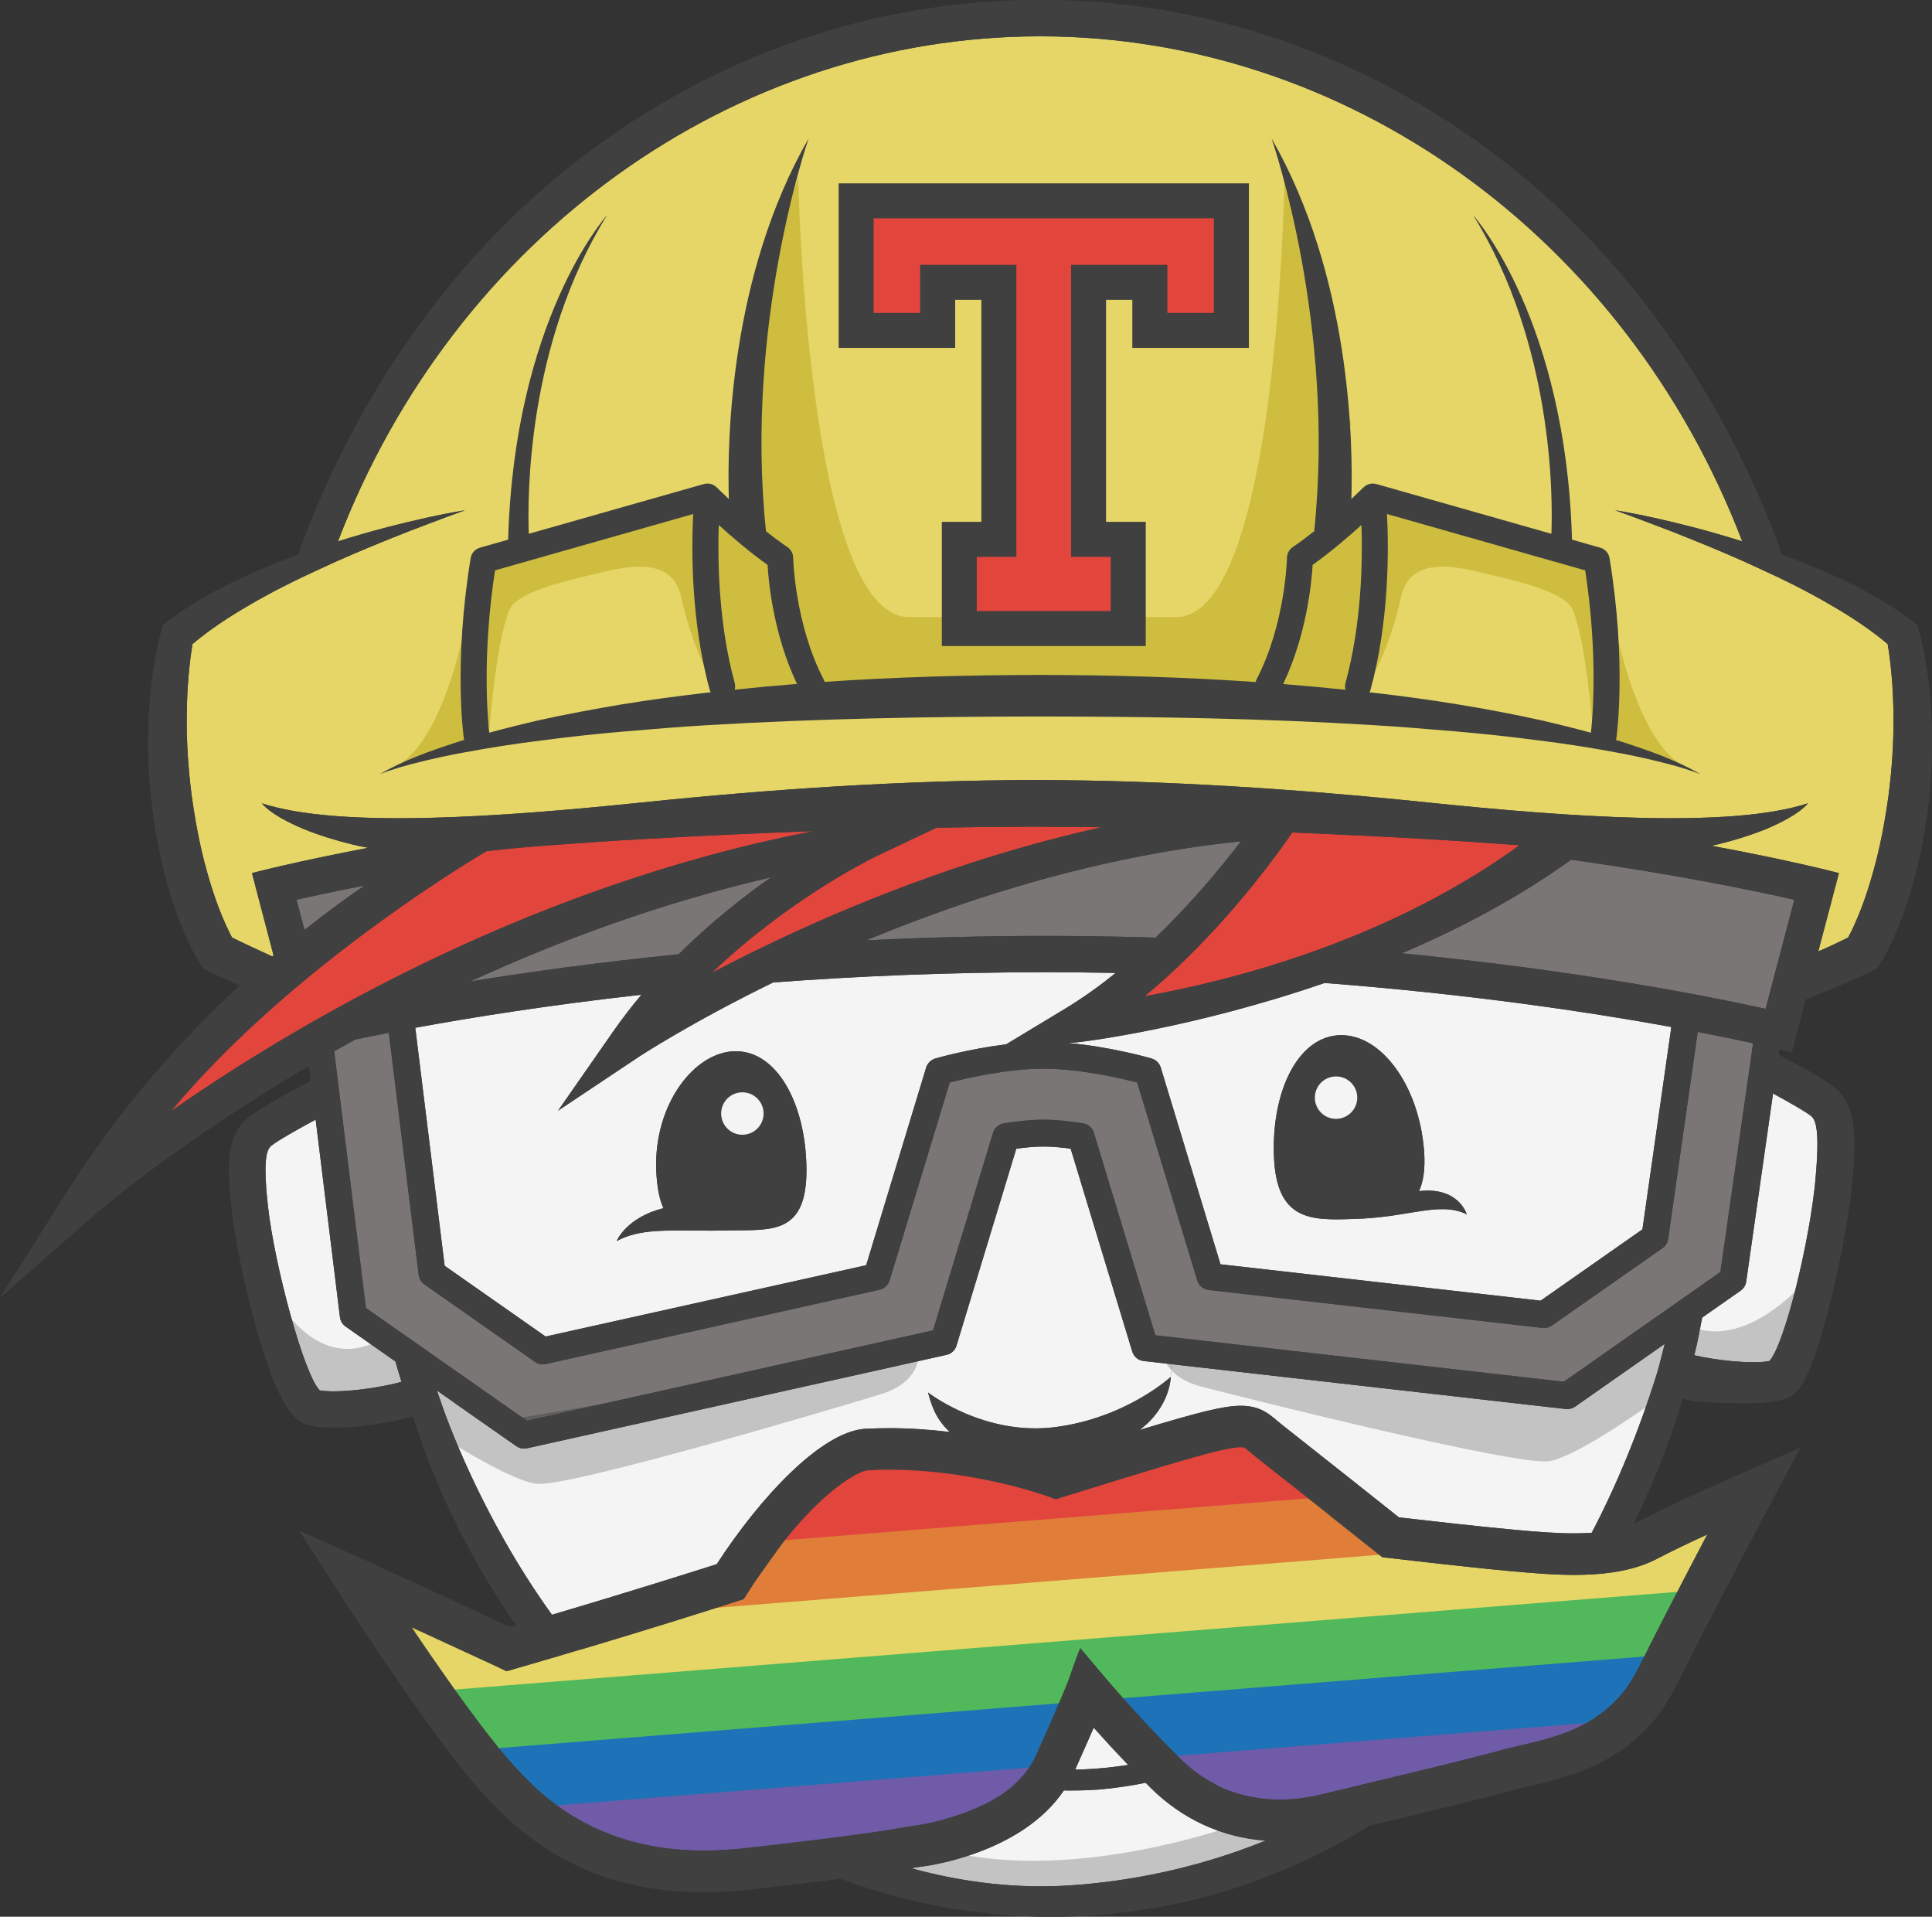 <svg xmlns="http://www.w3.org/2000/svg" xmlns:xlink="http://www.w3.org/1999/xlink" id="Layer_1" x="0" y="0" enable-background="new 0 0 229.921 228.052" version="1.1" viewBox="0 0 229.921 228.052" xml:space="preserve"><rect x="0" y="0" width="229.921" height="228.052" fill="#333333" stroke="none"/><g><g><g><path fill="#3F403F" d="M229.84,85.102c-0.082-1.674-0.248-3.344-0.482-5.006c-0.112-0.833-0.243-1.668-0.411-2.494 c-0.166-0.844-0.332-1.63-0.594-2.554l-0.179-0.647l-0.465-0.364c-2.635-2.072-5.481-3.637-8.372-5.023 c-2.387-1.125-4.809-2.107-7.261-3.012c-6.828-18.956-18.576-35.768-34.015-47.487C162.1,6.404,143.33,0,123.779,0 c-19.551,0-38.321,6.404-54.284,18.516C54.056,30.234,42.309,47.047,35.477,66.007c-2.447,0.9-4.874,1.888-7.255,3.007 c-2.893,1.386-5.737,2.951-8.374,5.023l-0.464,0.364l-0.179,0.647c-0.255,0.924-0.423,1.71-0.595,2.554 c-0.166,0.827-0.292,1.661-0.411,2.494c-0.232,1.661-0.392,3.332-0.482,5.006c-0.166,3.349-0.071,6.706,0.298,10.04 c0.351,3.327,0.976,6.623,1.863,9.891c0.459,1.625,0.988,3.232,1.614,4.826c0.309,0.797,0.648,1.589,1.023,2.382 c0.184,0.392,0.387,0.78,0.595,1.178l0.333,0.589c0.125,0.214,0.208,0.374,0.399,0.66l0.339,0.525l0.53,0.272 c0.565,0.292,1.029,0.513,1.541,0.752l1.494,0.672c0.275,0.113,0.536,0.227,0.816,0.339 c-6.773,6.267-14.135,14.403-20.509,24.468L0,154.394l11.302-9.921c0.191-0.167,9.664-8.375,25.472-17.665l0.22,1.816 c-1.03,0.535-6.005,3.148-7.48,4.379c-2.447,2.036-2.566,5.19-1.911,11.077c0.332,3.016,1.47,8.874,2.993,14.24 c2.625,9.244,4.553,10.874,6.244,11.26c0.761,0.18,1.75,0.263,2.855,0.263c3.024,0,6.91-0.589,9.434-1.35 c2.97,9.23,7.172,17.563,12.296,24.871c-0.244,0.072-0.488,0.144-0.738,0.214c-3.082-1.428-13.856-6.415-17.48-8.047l-7.57-3.404 l4.476,6.987c0.328,0.505,8.052,12.557,14.367,20.676c5.898,7.581,13.98,15.325,29.229,15.325c1.832,0,3.754-0.114,5.731-0.334 c4.551-0.517,7.969-0.927,10.568-1.261c16.005,5.881,33.656,6.237,50.404-0.106c4.577-1.738,8.76-3.851,12.594-6.22 c0.077-0.011,0.153-0.03,0.226-0.048c6.23-1.499,13.294-3.183,16.783-4.165c0.566-0.155,1.26-0.316,1.993-0.489 c4.863-1.117,12.987-3.004,17.319-11.67c4.363-8.749,11.487-22.147,11.564-22.283l3.322-6.248l-6.488,2.819 c-0.345,0.155-8.559,3.732-12.832,5.976c-0.155,0.083-0.327,0.153-0.5,0.238c3.464-7.07,5.214-12.731,5.827-14.901 c2.386,0.577,5.935,0.505,8.54,0.505c1.281,0,2.601-0.22,3.459-0.441c1.69-0.433,2.999-1.553,5.464-11.093 c1.428-5.542,2.458-11.576,2.738-14.676c0.547-6.04,0.374-9.272-2.095-11.313c-1.227-1.013-4.828-2.954-6.66-3.912l0.09-0.66 c0.934,0.225,1.434,0.352,1.475,0.363l1.66-6.308c0.588-0.25,1.208-0.5,1.911-0.775c1.007-0.392,2.011-0.797,3.012-1.225 l1.492-0.672c0.513-0.239,0.976-0.459,1.543-0.752l0.53-0.272l0.338-0.525c0.185-0.286,0.28-0.445,0.4-0.66l0.327-0.589 c0.22-0.399,0.416-0.786,0.601-1.178c0.37-0.792,0.708-1.585,1.023-2.382c0.626-1.594,1.154-3.201,1.614-4.826 c0.879-3.268,1.511-6.564,1.862-9.891C229.918,91.808,230.008,88.451,229.84,85.102z"/><g><defs><polygon id="SVGID_1_" points="187.205 185.08 166.201 183.28 148.197 169.277 127.993 176.079 102.988 171.278 90.185 185.881 76.583 191.082 60.379 194.682 55.778 192.482 41.375 187.681 53.178 204.284 65.18 218.287 82.984 222.488 110.79 218.887 124.592 212.086 129.193 200.884 137.195 210.686 151.198 217.487 174.403 212.686 194.007 204.284 207.009 178.479"/></defs><clipPath id="SVGID_2_"><use overflow="visible" xlink:href="#SVGID_1_"/></clipPath></g><path fill="#E5D667" d="M225.13,80.571c-0.062-0.772-0.148-1.542-0.241-2.31c-0.067-0.544-0.153-1.111-0.247-1.636 c-2.062-1.735-4.404-3.279-6.842-4.681c-2.642-1.544-5.408-2.926-8.23-4.21c-2.803-1.322-5.681-2.519-8.577-3.687 c-1.446-0.588-2.902-1.155-4.367-1.699c-1.459-0.569-2.932-1.099-4.409-1.636c3.1,0.513,6.168,1.217,9.214,2 c1.981,0.513,3.952,1.086,5.909,1.699c-13.924-36.39-47.214-60.09-83.561-60.09c-36.352,0-69.64,23.7-83.561,60.09 c1.958-0.613,3.928-1.186,5.905-1.699c3.05-0.783,6.119-1.488,9.218-2c-1.482,0.538-2.951,1.067-4.415,1.636 c-1.457,0.544-2.915,1.111-4.366,1.699c-2.895,1.167-5.767,2.365-8.576,3.687c-2.816,1.285-5.584,2.666-8.226,4.21 c-2.439,1.402-4.779,2.946-6.848,4.681c-0.086,0.525-0.173,1.092-0.241,1.636c-0.093,0.767-0.179,1.538-0.241,2.31 c-0.135,1.55-0.19,3.107-0.204,4.668c-0.031,3.119,0.179,6.237,0.575,9.324c0.426,3.094,0.994,6.168,1.833,9.141 c0.414,1.488,0.883,2.957,1.426,4.377c0.273,0.71,0.569,1.408,0.878,2.088c0.154,0.338,0.315,0.672,0.475,0.992l0.198,0.378 c0.229,0.116,0.469,0.234,0.697,0.345l1.384,0.661c0.771,0.35,1.839,0.856,2.723,1.253c0.05-0.044,0.099-0.088,0.142-0.131 l-2.57-9.786c0.545-0.148,5.423-1.408,13.833-3.008c-0.679-0.128-1.364-0.277-2.037-0.438c-1.914-0.475-3.804-1.056-5.632-1.797 c-0.908-0.383-1.802-0.802-2.654-1.283c-0.853-0.489-1.693-1.044-2.342-1.78c9.238,3.015,28.326,1.649,45.294-0.105 c15.519-1.599,31.073-2.636,46.708-2.666c15.636,0.03,31.197,1.067,46.708,2.666c16.975,1.753,36.063,3.119,45.3,0.105 c-0.648,0.736-1.487,1.291-2.34,1.78c-0.852,0.481-1.746,0.9-2.654,1.283c-1.83,0.741-3.718,1.322-5.632,1.797 c-0.284,0.069-0.57,0.13-0.854,0.192c9.22,1.71,14.587,3.099,15.161,3.254l-2.458,9.324c0.495-0.222,0.994-0.438,1.483-0.66 l1.382-0.661c0.23-0.111,0.463-0.23,0.698-0.345l0.191-0.378c0.168-0.32,0.329-0.655,0.482-0.992 c0.31-0.68,0.607-1.378,0.878-2.088c0.543-1.421,1.014-2.89,1.427-4.377c0.84-2.973,1.408-6.047,1.834-9.141 c0.396-3.087,0.605-6.204,0.576-9.324C225.323,83.678,225.267,82.121,225.13,80.571z"/><path fill="#F4F4F4" d="M134.26,209.988c-1.223,0.184-2.447,0.339-3.662,0.431c-0.784,0.037-1.614,0.117-2.366,0.117 l-0.278,0.006c0.945-2.111,1.662-3.748,2.206-4.989C131.264,206.795,132.672,208.333,134.26,209.988z"/><path fill="#F4F4F4" d="M136.919,212.698c3.798,3.762,8.504,5.915,13.685,6.298c-8.701,3.534-16.901,4.898-23.219,5.323 c-6.297,0.422-12.682-0.32-18.938-2.036c0.525-0.094,0.908-0.161,1.371-0.217c0.513-0.062,11.733-1.525,16.791-9.046l0.474,0.011 l1.242-0.011c0.84,0,1.604-0.069,2.408-0.1c1.909-0.166,3.774-0.438,5.608-0.808 C136.532,212.309,136.723,212.501,136.919,212.698z"/><path fill="#797675" d="M147.683,100.097c-0.364,0.475-0.771,0.999-1.205,1.544c-2.222,2.81-5.304,6.403-8.96,9.918 c-4.249-0.131-8.615-0.205-13.11-0.205c-7.427,0-14.548,0.197-21.31,0.525c9.554-3.965,21.034-7.838,33.464-10.165 C140.193,101.028,143.909,100.48,147.683,100.097z"/><path fill="#797675" d="M91.763,104.376c-3.41,2.396-7.262,5.453-10.998,9.163c-9.566,0.958-17.909,2.118-24.793,3.23 C66.556,111.904,78.634,107.426,91.763,104.376z"/><path fill="#797675" d="M208.631,124.122l-3.89,27.221l-18.638,13.054l-48.609-5.526l-7.317-24.097 c-0.173-0.586-0.668-1.017-1.274-1.116c-1.802-0.291-3.395-0.439-4.723-0.439c-1.333,0-2.921,0.148-4.73,0.439 c-0.6,0.098-1.092,0.53-1.272,1.116l-7.138,23.51l-48.338,10.757l-19.155-13.418l-3.774-30.547 c0.822-0.464,1.657-0.927,2.502-1.389c1.185-0.255,2.519-0.525,3.995-0.81l3.557,28.825c0.055,0.45,0.304,0.852,0.673,1.111 l13.177,9.233c0.272,0.184,0.593,0.283,0.914,0.283c0.116,0,0.229-0.011,0.352-0.038l39.742-8.842 c0.136-0.031,0.272-0.08,0.396-0.142c0.37-0.197,0.661-0.536,0.784-0.95l7.157-23.564c1.92-0.494,6.837-1.643,11.158-1.643 c4.31,0,9.231,1.149,11.153,1.643l7.156,23.564c0.185,0.611,0.717,1.049,1.352,1.124l39.742,4.515 c0.385,0.042,0.779-0.058,1.094-0.278l13.185-9.225c0.357-0.253,0.597-0.65,0.659-1.088l3.52-24.625 C204.685,123.284,206.896,123.747,208.631,124.122z"/><path fill="#797675" d="M213.54,107.05l-3.421,12.979c-6.996-1.542-22.367-4.57-43.287-6.608 c6.835-2.915,13.795-6.57,20.154-11.14C199.435,104.041,208.575,105.926,213.54,107.05z"/><g><path fill="#F4F4F4" d="M73.392,147.657c2.71-1.464,5.773-1.247,10.565-1.241c0.513,0.012,1.044,0.006,1.598-0.006 c0.471-0.006,0.945-0.013,1.446-0.025c4.939-0.048,9.046,0.42,8.973-7.336c-0.075-7.755-3.52-14.023-8.454-13.973 c-4.94,0.042-9.719,6.397-9.423,14.147c0.08,2.019,0.377,3.476,0.853,4.526C74.645,144.828,73.459,147.489,73.392,147.657z M132.777,115.756c-1.914,1.55-3.933,3.001-6.034,4.266l-7.009,4.231c-4.396,0.536-8.211,1.624-8.428,1.686 c-0.129,0.036-0.252,0.091-0.364,0.161c-0.34,0.197-0.599,0.524-0.723,0.913l-7.137,23.521l-38.15,8.485l-12.016-8.416 l-3.496-28.32c6.824-1.253,15.95-2.704,26.912-3.932c-1.175,1.408-2.316,2.883-3.397,4.432l-6.526,9.368l9.503-6.336 c0.142-0.099,6.193-4.081,16.092-8.922c9.866-0.741,20.753-1.217,32.405-1.217C127.249,115.675,130.035,115.708,132.777,115.756 z"/><path fill="#F4F4F4" d="M174.551,144.476c-0.048-0.184-1.087-3.302-5.681-2.755c0.53-1.153,0.766-2.708,0.599-4.84 c-0.607-7.738-5.107-13.887-10.042-13.715c-4.934,0.175-8.095,6.589-7.823,14.345c0.271,7.75,4.415,7.695,9.348,7.522 C167.585,144.909,171.229,142.871,174.551,144.476z M198.899,122.192l-3.44,24.077l-12.116,8.483l-38.099-4.329l-7.108-23.41 c-0.161-0.519-0.568-0.919-1.087-1.074c-0.235-0.069-4.953-1.414-9.954-1.847l0.913-0.061c0.79-0.056,13.931-1.668,29.622-7.078 C175.008,118.288,189.198,120.424,198.899,122.192z"/></g><path fill="#F4F4F4" d="M215.53,132.782c0.585,0.481,1.048,1.729,0.525,7.539c-0.642,7.114-3.632,19.599-5.485,21.612 c-2.043,0.395-6.329-0.073-8.942-0.685c0.452-1.793,0.581-2.651,0.945-4.484l4.57-3.198c0.364-0.253,0.605-0.65,0.667-1.082 l3.193-22.378C212.941,131.158,214.936,132.293,215.53,132.782z"/><path fill="#F4F4F4" d="M47.061,161.989c0.229,0.81,0.469,1.617,0.717,2.414c-2.459,0.722-7.466,1.414-9.732,1.019 c-1.878-1.891-5.379-14.906-6.145-21.817c-0.624-5.6-0.186-6.811,0.383-7.281c0.661-0.555,3.136-1.963,5.28-3.112l2.896,23.508 c0.055,0.452,0.296,0.852,0.673,1.111L47.061,161.989z"/><path fill="#F4F4F4" d="M139.502,162.317l-0.174,1.5c0,0-5.266,4.884-13.745,5.976c-8.479,1.092-15.142-4.118-15.142-4.118 c0.278,0.906,0.674,2.951,2.594,4.698c-2.26-0.27-4.699-0.452-7.257-0.452c-0.924,0-1.858,0.027-2.76,0.07 c-5.218,0.272-12.559,8.163-17.72,16.111c-2.533,0.802-10.449,3.315-19.612,6.02c-8.553-11.851-12.759-23.96-13.184-25.213 l0.006-0.006c-0.173-0.481-0.346-0.964-0.507-1.458l2.2,1.538v0.006l5.434,3.804l1.816,1.266 c0.271,0.192,0.592,0.291,0.913,0.291c0.118,0,0.234-0.012,0.351-0.036l49.933-11.116c0.56-0.123,1.012-0.544,1.178-1.092 l7.121-23.441c1.229-0.167,2.308-0.253,3.235-0.253c0.921,0,2.007,0.086,3.236,0.253l7.328,24.138 c0.187,0.611,0.717,1.057,1.347,1.124L139.502,162.317z"/><path fill="#F4F4F4" d="M196.498,161.02l1.612-1.131c-0.267,1.119-0.557,2.23-0.859,3.329 c-2.241,7.183-4.885,13.536-7.823,19.148c-0.65,0.045-1.335,0.07-2.069,0.07c-2.267,0-4.583-0.192-7.145-0.427 c-4.447-0.408-11.504-1.216-13.734-1.475c-1.92-1.532-8.49-6.751-13.956-11.054c-0.215-0.173-0.4-0.334-0.581-0.483 c-0.962-0.814-2.056-1.739-4.273-1.739c-2.013,0-4.953,0.733-12.059,2.883c3.692-2.76,3.716-6.323,3.716-6.323l0.174-1.5 l46.844,5.321c0.381,0.044,0.777-0.055,1.098-0.277l4.706-3.298L196.498,161.02z"/><path fill="#E2453C" d="M180.788,100.559c0.011,0,0.024,0.006,0.036,0.012c-0.383,0.272-0.764,0.556-1.149,0.828 c-15.394,10.744-33.197,15.295-43.459,17.135c7.248-5.995,12.904-13.073,15.752-16.932c0.889-1.21,1.507-2.105,1.809-2.557 c5.242,0.216,10.479,0.47,15.715,0.766C173.266,100.028,177.027,100.281,180.788,100.559z"/><path fill="#E2453C" d="M123.163,98.354c2.654,0.006,5.309,0.033,7.965,0.069c-4.465,0.988-8.792,2.149-12.93,3.421 c-13.801,4.248-25.535,9.725-33.512,13.925c8.904-8.516,18.365-13.289,19.446-13.818c0.054-0.033,0.099-0.052,0.105-0.056 l7.207-3.415c3.907-0.073,7.81-0.119,11.713-0.125H123.163z"/><path fill="#E2453C" d="M96.825,98.887c-4.65,0.9-9.182,1.982-13.584,3.21c-27.64,7.738-50.031,21.156-62.882,30.091 c13.228-15.814,32.487-27.904,37.514-30.913c0.543-0.067,1.08-0.128,1.63-0.184c1.908-0.203,3.829-0.364,5.756-0.513 c3.847-0.291,7.699-0.55,11.565-0.766C83.488,99.436,90.157,99.126,96.825,98.887z"/><path fill="#CEBD3F" d="M162.022,62.466c0.142,4.168,0.038,11.72-1.903,18.79c-0.079,0.273-0.067,0.55,0,0.81 c-2.469-0.259-4.94-0.481-7.41-0.68c2.773-5.811,3.378-11.998,3.509-14.176C158.347,65.696,160.466,63.88,162.022,62.466z"/><path fill="#CEBD3F" d="M91.343,67.209c0.129,2.179,0.734,8.353,3.502,14.159c-2.471,0.197-4.94,0.425-7.405,0.686 c0.067-0.255,0.075-0.525,0-0.799c-1.938-7.056-2.038-14.615-1.901-18.79C87.094,63.88,89.206,65.696,91.343,67.209z"/><path fill="#3F403F" d="M174.551,144.476c-3.322-1.605-6.966,0.433-13.597,0.556c-4.934,0.173-9.078,0.228-9.348-7.522 c-0.273-7.756,2.889-14.17,7.823-14.345c4.934-0.172,9.435,5.978,10.042,13.715c0.166,2.132-0.069,3.687-0.599,4.84 C173.464,141.174,174.502,144.292,174.551,144.476z M159.045,133.121c1.39-0.031,2.501-1.18,2.476-2.569 c-0.024-1.396-1.172-2.507-2.57-2.475c-1.395,0.023-2.501,1.172-2.474,2.568C156.501,132.033,157.65,133.146,159.045,133.121z"/><path fill="#F4F4F4" d="M161.521,130.552c0.025,1.389-1.087,2.538-2.476,2.569c-1.395,0.025-2.543-1.088-2.568-2.477 c-0.026-1.396,1.079-2.544,2.474-2.568C160.349,128.045,161.497,129.156,161.521,130.552z"/><path fill="#3F403F" d="M95.974,139.049c0.073,7.756-4.034,7.288-8.973,7.336c-0.501,0.012-0.975,0.019-1.446,0.025 c-0.554,0.012-1.085,0.019-1.598,0.006c-4.792-0.006-7.855-0.223-10.565,1.241c0.067-0.167,1.253-2.829,5.558-3.909 c-0.476-1.05-0.773-2.507-0.853-4.526c-0.295-7.75,4.484-14.104,9.423-14.147C92.454,125.025,95.9,131.294,95.974,139.049z M88.347,134.991c1.389-0.036,2.489-1.199,2.452-2.588c-0.037-1.396-1.197-2.494-2.586-2.457 c-1.397,0.036-2.497,1.197-2.459,2.587C85.79,133.93,86.952,135.029,88.347,134.991z"/><ellipse cx="88.278" cy="132.469" fill="#F4F4F4" rx="2.524" ry="2.523" transform="matrix(1 -0.026 0.026 1 -3.375 2.312)"/><g><path fill="#CEBD3F" d="M58.275,86.399c0,0,0.767-9.991,2.333-13.822c0.808-1.974,5.744-3.23,9.514-4.127 c3.768-0.897,9.781-2.693,10.949,2.602c1.167,5.295,3.049,9.155,4.306,10.86l-1.614-21.809l-25.937,6.283l-1.706,19.296 l0.808,1.527L58.275,86.399"/><path fill="#CEBD3F" d="M189.519,86.399c0,0-0.765-9.991-2.333-13.822c-0.808-1.974-5.744-3.23-9.513-4.127 c-3.77-0.897-9.784-2.693-10.951,2.602c-1.165,5.295-3.051,9.155-4.308,10.86l1.617-21.809l25.938,6.283l1.705,19.296 l-0.808,1.527L189.519,86.399"/></g><path fill="#CEBD3F" d="M152.858,21.128c0,0-0.687,52.295-12.903,52.295c-12.215,0-14.658,0-14.658,0h-2.443c0,0-2.444,0-14.66,0 S94.992,21.151,94.992,21.151l-6,17.748l0.097,24.352l4.261,3.388l1.937,10.457l2.71,6.1l52.287,0.097l2.42-4.357l2.034-7.358 l0.291-4.648l5.774-16.486L152.858,21.128z"/><path fill="#CEBD3F" d="M191.329,69.889c0,0,2.514,18.04,9.167,21.292c6.654,3.252,0,0,0,0l-9.315-2.808L191.329,69.889z"/><path fill="#CEBD3F" d="M56.225,69.889c0,0-2.514,18.04-9.168,21.292c-6.654,3.252,0,0,0,0l9.316-2.808L56.225,69.889z"/><path fill="#3F403F" d="M193.12,88.29c3.167,1.038,6.353,2.136,9.239,3.823c-1.544-0.611-3.137-1.05-4.744-1.446 c-1.599-0.408-3.21-0.753-4.829-1.061c-3.242-0.611-6.495-1.13-9.769-1.525c-3.266-0.427-6.538-0.785-9.825-1.063 c-3.285-0.278-6.563-0.555-9.855-0.747c-13.158-0.81-26.354-1.013-39.557-1.025c-13.201,0.006-26.397,0.253-39.557,1.031 c-3.291,0.191-6.57,0.469-9.855,0.747c-3.284,0.277-6.564,0.63-9.824,1.061c-3.273,0.397-6.527,0.916-9.769,1.525 c-1.618,0.303-3.23,0.656-4.835,1.056c-1.599,0.395-3.199,0.835-4.743,1.446c2.885-1.686,6.07-2.791,9.244-3.829 c0.266-0.086,0.537-0.161,0.809-0.247c-0.018-0.067-0.036-0.13-0.05-0.203c-0.055-0.364-1.229-9.035,0.815-21.434 c0.099-0.594,0.525-1.075,1.106-1.236l3.353-0.955c0.728-26.01,11.441-38.244,11.776-38.62 c-9.571,15.402-9.484,33.668-9.318,37.922l20.841-5.923c0.019-0.005,0.03-0.005,0.049-0.011c0.088-0.019,0.173-0.031,0.259-0.037 c0.024,0,0.056-0.006,0.086-0.006c0.106-0.006,0.224,0.006,0.342,0.031c0.017,0,0.036,0.012,0.061,0.019 c0.086,0.017,0.166,0.048,0.258,0.086c0.037,0.019,0.062,0.037,0.099,0.056c0.067,0.038,0.136,0.08,0.204,0.128 c0.019,0.013,0.039,0.019,0.056,0.038c0.013,0.012,0.024,0.025,0.037,0.038c0.019,0.019,0.043,0.031,0.062,0.05 c0.013,0.019,0.568,0.567,1.451,1.389C86.526,52.5,86.853,32.8,96.233,16.475c-0.198,0.573-7.64,22.335-5.076,46.726 c0.833,0.667,1.709,1.322,2.562,1.896c0.413,0.284,0.667,0.753,0.672,1.253c0.007,0.081,0.185,7.855,3.619,14.469 c0.048,0.099,0.086,0.203,0.118,0.309c8.54-0.581,17.104-0.816,25.65-0.822c8.548,0.006,17.107,0.253,25.645,0.841 c0.032-0.113,0.069-0.222,0.125-0.328c3.432-6.614,3.612-14.387,3.612-14.469c0.011-0.5,0.265-0.969,0.68-1.253 c0.852-0.574,1.716-1.228,2.557-1.896c2.568-24.391-4.874-46.153-5.071-46.726c9.373,16.326,9.707,36.025,9.498,42.892 c0.876-0.822,1.432-1.371,1.449-1.389c0.018-0.019,0.045-0.031,0.061-0.05c0.013-0.012,0.021-0.025,0.038-0.038 c0.019-0.019,0.037-0.025,0.056-0.038c0.069-0.048,0.136-0.091,0.204-0.136c0.032-0.011,0.062-0.03,0.093-0.048 c0.093-0.038,0.178-0.069,0.271-0.092c0.019,0,0.037-0.012,0.056-0.012c0.11-0.025,0.23-0.038,0.34-0.031 c0.032,0,0.056,0.006,0.08,0.006c0.086,0.006,0.179,0.019,0.265,0.037c0.013,0.006,0.032,0.006,0.048,0.011l20.841,5.923 c0.168-4.254,0.254-22.52-9.317-37.922c0.332,0.377,11.046,12.61,11.769,38.62l3.36,0.955c0.573,0.161,1.006,0.642,1.106,1.236 c2.043,12.399,0.865,21.07,0.814,21.434c-0.011,0.073-0.03,0.142-0.049,0.209C192.582,88.122,192.847,88.202,193.12,88.29z M189.329,87.177c0.161-1.388,0.908-8.977-0.68-19.315l-23.59-6.706c0.211,3.996,0.305,12.66-1.962,20.922 c-0.03,0.099-0.067,0.199-0.116,0.297c0.233,0.025,0.468,0.044,0.696,0.073c6.632,0.76,13.233,1.822,19.76,3.254 C185.407,86.16,187.377,86.647,189.329,87.177z M160.119,81.255c1.94-7.07,2.045-14.622,1.903-18.79 c-1.555,1.414-3.675,3.23-5.804,4.743c-0.131,2.179-0.736,8.366-3.509,14.176c2.47,0.198,4.941,0.42,7.41,0.68 C160.052,81.806,160.04,81.529,160.119,81.255z M94.844,81.368c-2.768-5.806-3.373-11.981-3.502-14.159 c-2.136-1.513-4.248-3.329-5.804-4.743c-0.136,4.174-0.037,11.734,1.901,18.79c0.075,0.273,0.067,0.544,0,0.799 C89.905,81.793,92.373,81.565,94.844,81.368z M84.575,82.362c-0.045-0.086-0.08-0.186-0.112-0.284 c-2.271-8.261-2.172-16.925-1.968-20.922l-23.583,6.706c-1.586,10.326-0.846,17.915-0.686,19.31 c1.958-0.531,3.921-1.021,5.898-1.477c3.26-0.722,6.545-1.327,9.836-1.883c3.298-0.549,6.607-0.969,9.917-1.371 C84.111,82.41,84.34,82.393,84.575,82.362z"/><path fill="#797675" d="M35.286,107.05c2.023-0.458,4.755-1.042,8.106-1.689c-2.059,1.403-4.494,3.165-7.153,5.284L35.286,107.05 z"/><path fill="#010101" d="M109.34,160.692c0,0,0.566,3.638-4.527,5.195c-5.091,1.558-37.342,11.169-41.02,10.649 c-3.677-0.519-13.013-6.753-13.013-6.753l-2.263-8.052l13.014,7.012L109.34,160.692z" opacity=".2"/><g id="XMLID_3_"><polygon fill="#3F403F" points="148.629 21.816 148.629 41.389 134.755 41.389 134.755 35.67 131.628 35.67 131.628 62.089 136.352 62.089 136.352 76.862 112.084 76.862 112.084 62.089 116.789 62.089 116.789 35.67 113.672 35.67 113.672 41.389 99.807 41.389 99.807 21.816"/></g><path fill="#010101" d="M138.232,159.987c0,0-0.407,3.659,4.749,4.995c5.155,1.335,37.793,9.536,41.444,8.857 c3.651-0.68,12.706-7.312,12.706-7.312l1.912-8.144l-12.697,7.573L138.232,159.987z" opacity=".2"/><path fill="#010101" d="M32.663,153.997c0,0,4.469,8.938,11.687,5.843l5.156,1.891l-0.515,3.782l-10.828,1.374 l-2.922-1.718L32.663,153.997z" opacity=".2"/><path fill="#010101" d="M215.61,151.543c0,0-7.304,9.328-14.522,6.236l-2.321,1.497l0.515,3.78l10.828,1.375 l2.921-1.719L215.61,151.543z" opacity=".2"/><path fill="#010101" d="M102.635,221.764c0,0,26.476,13.348,56.453-4.815l-9.627-0.656 c0,0-21.005,8.314-37.635,3.719L102.635,221.764z" opacity=".2"/><polygon fill="#E2453C" points="138.417 25.975 127.469 25.975 103.967 25.975 103.967 37.229 109.503 37.229 109.503 31.512 120.958 31.512 120.958 66.258 116.244 66.258 116.244 72.703 132.183 72.703 132.183 66.258 127.469 66.258 127.469 31.512 138.924 31.512 138.924 37.229 144.46 37.229 144.46 25.975"/></g><g><path fill="#E2453C" d="M156.836,178.729c-2.266-1.758-4.851-3.721-7.009-5.418c-0.261-0.214-0.752-0.522-0.967-0.7 c-0.678-0.578-0.962-0.6-1.367-0.6c-2.066,0-7.895,1.934-21.05,6.012l-0.808,0.256l-0.792-0.298 c-0.09-0.03-8.719-3.236-19.062-3.236c-0.095,0-0.202,0.002-0.302,0.003l-3.054,0.244c-1.154,0.479-3.585,2.023-6.676,5.257 h0.014c-0.856,0.906-1.811,2.16-2.816,3.585L156.836,178.729z"/><g><path fill="#DACD52" d="M45.874,191.384c0.475,0.69,1.321,1.753,2.336,2.981l5.606-0.448c-1.481-1.121-2.914-2.122-3.804-2.533 H45.874z"/><path fill="#E07E39" d="M163.956,184.836c-0.045-0.033-2.502-1.989-5.778-4.587h0.599c-0.79-0.627-1.671-1.311-2.585-2.018 l-62.826,5.02c-1.101,1.529-3.623,5.076-3.623,5.076c-0.251,0.382-0.503,0.772-0.758,1.175l-0.482,0.755l-0.851,0.274 c-0.035,0.012-1.075,0.348-2.85,0.91l79.471-6.35L163.956,184.836z"/></g><path fill="#E5D667" d="M203.178,182.564c-2.142,0.988-4.387,2.058-5.982,2.897c-2.458,1.291-5.677,1.916-9.838,1.916 c-2.474,0-4.904-0.208-7.593-0.447c-5.375-0.494-14.469-1.564-14.562-1.577l-0.697-0.077l-0.357-0.286l-78.883,6.303 c-3.154,1.001-9.124,2.873-16.031,4.931l-0.129,0c-2.406,0.715-5.405,1.633-7.943,2.359l-0.881,0.25l-0.834-0.388 c-0.034-0.014-3.011-2.556-5.764-4.629l-5.56,0.444c1.778,2.156,4.108,4.854,5.941,7.031l145.403-11.619 c0.233-0.45,0.466-0.901,0.697-1.346C200.166,188.328,202.396,184.051,203.178,182.564z"/><path fill="#51B95B" d="M196.144,196.238h-0.042c1.111-2.192,2.318-4.541,3.51-6.842L53.855,201.043 c1.138,1.348,2.11,2.521,2.663,3.261h-0.047c0.582,0.78,1.346,1.731,1.907,2.452c0.351,0.452,0.71,0.9,1.074,1.345l66.518-5.315 c0.874-2.029,1.115-2.663,1.13-2.701l1.4-3.837h-0.001l0.078-0.14l0.103,0.131h-0.011l2.638,3.114 c0.019,0.025,0.951,1.133,2.45,2.812l61.875-4.944C195.81,196.883,195.988,196.547,196.144,196.238z"/><g><path fill="#1E72B7" d="M123.284,208.88c0.8-1.789,1.564-3.417,2.071-4.576h-0.045c0.278-0.635,0.513-1.179,0.715-1.647 l-66.666,5.327c1.24,1.521,2.563,2.998,4.019,4.372H63.26c0.976,0.904,2.032,1.766,3.168,2.569l55.939-4.47 C122.716,209.963,123.033,209.445,123.284,208.88z"/><path fill="#1E72B7" d="M189.986,204.306h-0.083c1.934-1.289,3.699-3.081,5.002-5.692c0.227-0.455,0.516-0.994,0.796-1.524 l-62.046,4.958c0.596,0.669,1.284,1.43,2.048,2.258h-0.044c1.293,1.397,2.981,3.131,4.582,4.721l48.294-3.859 C189.03,204.906,189.519,204.626,189.986,204.306z"/></g><g><path fill="#6F5BA7" d="M178.682,208.225c0.672-0.191,1.423-0.363,2.213-0.542c2.306-0.533,5.313-1.201,7.958-2.678 l-48.74,3.895c0.094,0.094,0.19,0.191,0.283,0.283c1.374,1.362,2.874,2.427,4.478,3.228h-0.272 c2.168,1.019,5.138,1.712,7.685,1.712c1.565,0,3.208-0.202,4.869-0.602c1.244-0.303,3.331-0.783,4.7-1.111h-0.08 c0.103-0.025,0.205-0.049,0.309-0.074C168.273,210.857,175.283,209.177,178.682,208.225z"/><path fill="#6F5BA7" d="M122.466,210.31l-56.215,4.492c4.373,3.141,10.009,5.374,17.457,5.374c1.641,0,3.386-0.102,5.177-0.305 c13.313-1.505,16.742-2.111,18.587-2.433c0.624-0.106,1.119-0.197,1.75-0.273c0.079-0.01,7.203-1.101,11.574-4.808h-0.13 C121.346,211.751,121.95,211.066,122.466,210.31z"/></g></g><path fill="#3F403F" d="M229.84,85.102c-0.082-1.674-0.248-3.344-0.482-5.006c-0.112-0.833-0.243-1.668-0.411-2.494 c-0.166-0.844-0.332-1.63-0.594-2.554l-0.179-0.647l-0.465-0.364c-2.635-2.072-5.481-3.637-8.372-5.023 c-2.387-1.125-4.809-2.107-7.261-3.012c-6.828-18.956-18.576-35.768-34.015-47.487C162.1,6.404,143.33,0,123.779,0 c-19.551,0-38.321,6.404-54.284,18.516C54.057,30.234,42.309,47.047,35.477,66.007c-2.447,0.9-4.874,1.888-7.255,3.007 c-2.893,1.386-5.737,2.951-8.374,5.023l-0.464,0.364l-0.179,0.647c-0.255,0.924-0.423,1.71-0.595,2.554 c-0.166,0.827-0.292,1.661-0.411,2.494c-0.232,1.661-0.392,3.332-0.482,5.006c-0.166,3.349-0.071,6.706,0.298,10.04 c0.351,3.327,0.976,6.623,1.863,9.891c0.459,1.625,0.988,3.232,1.614,4.826c0.309,0.797,0.648,1.589,1.023,2.382 c0.184,0.392,0.387,0.78,0.595,1.178l0.333,0.589c0.125,0.214,0.208,0.374,0.399,0.66l0.339,0.525l0.53,0.272 c0.565,0.292,1.029,0.513,1.541,0.752l1.494,0.672c0.275,0.113,0.536,0.227,0.816,0.339c-6.773,6.267-14.135,14.403-20.509,24.468 L0,154.394l11.302-9.921c0.191-0.167,9.664-8.375,25.472-17.665l0.22,1.816c-1.03,0.535-6.005,3.148-7.48,4.379 c-2.447,2.036-2.566,5.19-1.911,11.077c0.332,3.016,1.47,8.874,2.993,14.24c2.625,9.244,4.553,10.874,6.244,11.26 c0.761,0.18,1.75,0.263,2.855,0.263c3.024,0,6.91-0.589,9.434-1.35c2.97,9.23,7.172,17.563,12.296,24.871 c-0.244,0.072-0.488,0.144-0.738,0.214c-3.082-1.428-13.856-6.415-17.48-8.047l-7.57-3.404l4.476,6.987 c0.328,0.505,8.052,12.557,14.367,20.676c5.898,7.581,13.98,15.325,29.229,15.325c1.832,0,3.754-0.114,5.731-0.334 c4.551-0.517,7.969-0.927,10.568-1.261c16.004,5.881,33.656,6.237,50.404-0.106c4.578-1.738,8.76-3.851,12.594-6.22 c0.077-0.011,0.153-0.03,0.226-0.048c6.23-1.499,13.294-3.183,16.783-4.165c0.566-0.155,1.26-0.316,1.993-0.489 c4.863-1.117,12.987-3.004,17.319-11.67c4.363-8.749,11.487-22.147,11.564-22.283l3.322-6.248l-6.488,2.819 c-0.345,0.155-8.559,3.732-12.832,5.976c-0.155,0.083-0.327,0.153-0.501,0.238c3.464-7.07,5.214-12.731,5.827-14.901 c2.386,0.577,5.935,0.505,8.54,0.505c1.281,0,2.601-0.22,3.459-0.441c1.69-0.433,2.999-1.553,5.464-11.093 c1.428-5.542,2.458-11.576,2.738-14.676c0.547-6.04,0.374-9.272-2.095-11.313c-1.227-1.013-4.828-2.954-6.66-3.912l0.09-0.66 c0.934,0.225,1.434,0.352,1.475,0.363l1.66-6.308c0.588-0.25,1.208-0.5,1.911-0.775c1.007-0.392,2.011-0.797,3.012-1.225 l1.492-0.672c0.513-0.239,0.976-0.459,1.543-0.752l0.53-0.272l0.338-0.525c0.185-0.286,0.28-0.445,0.4-0.66l0.327-0.589 c0.22-0.399,0.416-0.786,0.601-1.178c0.37-0.792,0.708-1.585,1.023-2.382c0.626-1.594,1.154-3.201,1.614-4.826 c0.879-3.268,1.511-6.564,1.862-9.891C229.918,91.808,230.008,88.451,229.84,85.102z M20.359,132.189 c13.225-15.813,32.49-27.907,37.512-30.913c0.547-0.072,1.083-0.131,1.63-0.184c1.911-0.209,3.827-0.363,5.756-0.511 c3.851-0.292,7.701-0.555,11.57-0.767c6.66-0.377,13.33-0.686,19.995-0.93c-4.647,0.905-9.183,1.982-13.58,3.215 C55.599,109.835,33.21,123.256,20.359,132.189z M35.286,107.05c2.023-0.458,4.755-1.042,8.106-1.689 c-2.059,1.403-4.494,3.165-7.153,5.284L35.286,107.05z M76.333,118.352c-1.178,1.403-2.321,2.879-3.399,4.434l-6.528,9.368 l9.505-6.339c0.142-0.102,6.195-4.082,16.092-8.921c9.868-0.744,20.753-1.221,32.407-1.221c2.839,0,5.623,0.036,8.367,0.083 c-1.916,1.547-3.933,3.001-6.034,4.268l-7.005,4.231c-4.398,0.536-8.213,1.625-8.434,1.685c-0.13,0.036-0.25,0.089-0.362,0.161 c-0.34,0.197-0.601,0.524-0.721,0.911l-7.141,23.525l-38.149,8.481l-12.017-8.416l-3.493-28.317 C56.242,121.029,65.371,119.577,76.333,118.352z M55.974,116.767c10.582-4.868,22.662-9.343,35.785-12.39 c-3.405,2.393-7.261,5.451-10.998,9.16C71.198,114.495,62.86,115.655,55.974,116.767z M128.011,124.028 c0.792-0.053,13.932-1.664,29.621-7.075c17.379,1.333,31.566,3.469,41.268,5.235l-3.44,24.082l-12.118,8.481l-38.095-4.327 l-7.111-23.413c-0.161-0.519-0.566-0.917-1.085-1.072c-0.237-0.07-4.951-1.416-9.956-1.846L128.011,124.028z M136.217,118.537 c7.249-6,12.904-13.076,15.754-16.933c0.887-1.213,1.505-2.105,1.81-2.558c5.237,0.22,10.475,0.47,15.711,0.769 c3.774,0.213,7.535,0.469,11.296,0.749c0.013,0,0.024,0.006,0.036,0.012c-0.381,0.267-0.762,0.553-1.149,0.827 C164.278,112.145,146.479,116.697,136.217,118.537z M146.479,101.639c-2.22,2.81-5.304,6.404-8.958,9.916 c-4.249-0.125-8.617-0.203-13.11-0.203c-7.429,0-14.546,0.197-21.314,0.524c9.552-3.963,21.034-7.831,33.465-10.158 c3.63-0.691,7.345-1.238,11.117-1.619C147.317,100.575,146.912,101.099,146.479,101.639z M118.197,101.842 c-13.803,4.249-25.533,9.73-33.514,13.926c8.904-8.516,18.367-13.29,19.45-13.818c0.054-0.031,0.095-0.05,0.101-0.055l7.207-3.416 c3.911-0.077,7.816-0.119,11.713-0.125h0.006c2.655,0.006,5.315,0.03,7.97,0.072C126.664,99.408,122.332,100.575,118.197,101.842z M38.047,165.423c-1.88-1.893-5.38-14.909-6.148-21.819c-0.619-5.601-0.184-6.809,0.387-7.28c0.661-0.553,3.136-1.963,5.279-3.112 l2.892,23.508c0.06,0.453,0.298,0.852,0.673,1.114l5.934,4.152c0.226,0.81,0.463,1.619,0.713,2.416 C45.32,165.126,40.309,165.821,38.047,165.423z M127.385,224.318c-6.297,0.424-12.682-0.32-18.938-2.035 c0.525-0.095,0.906-0.161,1.369-0.214c0.513-0.066,11.737-1.53,16.791-9.047l0.474,0.012l1.246-0.012 c0.838,0,1.601-0.07,2.404-0.1c1.911-0.167,3.774-0.441,5.612-0.81c0.191,0.195,0.381,0.388,0.577,0.589 c3.798,3.762,8.506,5.915,13.683,6.297C141.902,222.527,133.699,223.896,127.385,224.318z M127.951,210.541 c0.947-2.108,1.666-3.745,2.207-4.989c1.108,1.244,2.512,2.78,4.101,4.434c-1.227,0.184-2.447,0.339-3.661,0.434 c-0.786,0.038-1.613,0.12-2.368,0.12H127.951z M197.196,185.461c1.595-0.839,3.84-1.91,5.982-2.897 c-2.471,4.699-5.802,11.11-8.273,16.05c-3.285,6.583-9.487,8.024-14.01,9.069c-0.79,0.18-1.541,0.352-2.213,0.542 c-3.399,0.952-10.409,2.632-16.598,4.112c-1.714,0.411-3.387,0.81-4.928,1.185c-1.66,0.4-3.303,0.602-4.869,0.602 c-4.583,0-8.581-1.66-11.89-4.94c-4.977-4.934-9.048-9.779-9.089-9.832c0,0-2.73-3.238-2.73-3.244 c-0.226,0.239-1.477,3.977-1.477,3.977c-0.024,0.064-0.661,1.744-3.815,8.796c-3.059,6.862-13.962,8.272-14.062,8.285 c-0.631,0.077-1.126,0.167-1.75,0.273c-1.845,0.322-5.274,0.928-18.587,2.433c-1.791,0.203-3.535,0.305-5.177,0.305 c-13.088,0-19.915-6.445-25.33-13.42c-3.1-3.982-6.624-9.06-9.38-13.131c5.053,2.322,10.362,4.785,10.451,4.821l0.834,0.388 l0.881-0.25c13.57-3.88,26.366-8.011,26.489-8.053l0.851-0.274l0.482-0.755c7.434-11.762,13.248-14.523,14.284-14.576 c0.822-0.042,1.666-0.064,2.512-0.064c10.342,0,18.972,3.201,19.062,3.23l0.792,0.298l0.808-0.256 c13.155-4.077,19.159-5.94,21.224-5.94c0.405,0,0.405,0,1.083,0.578c0.215,0.178,0.452,0.375,0.713,0.589 c6.441,5.065,14.41,11.415,14.492,11.474l0.549,0.441l0.697,0.077c0.093,0.012,9.188,1.083,14.562,1.577 c2.689,0.239,5.119,0.447,7.593,0.447C191.519,187.377,194.739,186.752,197.196,185.461z M197.25,163.221 c-2.243,7.177-4.885,13.534-7.827,19.145c-0.648,0.042-1.333,0.072-2.066,0.072c-2.267,0-4.583-0.197-7.147-0.428 c-4.447-0.411-11.504-1.214-13.73-1.475c-1.924-1.53-8.493-6.75-13.958-11.052c-0.213-0.174-0.398-0.333-0.583-0.481 c-0.958-0.817-2.052-1.746-4.273-1.746c-2.011,0-4.951,0.738-12.058,2.887c3.696-2.76,3.72-6.326,3.72-6.326 s-5.266,4.887-13.748,5.983c-8.48,1.088-15.14-4.12-15.14-4.12c0.28,0.905,0.672,2.952,2.594,4.696 c-2.259-0.267-4.701-0.452-7.254-0.452c-0.928,0-1.864,0.028-2.762,0.07c-5.22,0.273-12.565,8.16-17.724,16.111 c-2.529,0.803-10.451,3.315-19.609,6.017c-8.553-11.849-12.76-23.955-13.183-25.21l0.007-0.006 c-0.174-0.481-0.351-0.964-0.506-1.458l2.196,1.535v0.013l5.433,3.802l1.814,1.263c0.274,0.195,0.596,0.291,0.917,0.291 c0.114,0,0.232-0.011,0.351-0.034l49.933-11.119c0.56-0.123,1.012-0.541,1.178-1.088l7.119-23.442 c1.225-0.167,2.308-0.252,3.239-0.252c0.915,0,2.005,0.084,3.231,0.252l7.332,24.139c0.185,0.611,0.715,1.052,1.346,1.124 l3.41,0.388l46.842,5.326c0.383,0.042,0.775-0.059,1.096-0.28l4.708-3.298l4.344-3.048l1.614-1.13 C197.846,161.006,197.553,162.119,197.25,163.221z M186.103,164.398l-48.607-5.528l-7.319-24.091 c-0.173-0.591-0.667-1.025-1.274-1.121c-1.804-0.291-3.393-0.439-4.719-0.439c-1.341,0-2.923,0.148-4.732,0.439 c-0.602,0.095-1.094,0.53-1.274,1.121l-7.136,23.508l-48.338,10.754l-19.159-13.422l-3.772-30.542 c0.821-0.464,1.655-0.928,2.499-1.394c1.191-0.248,2.524-0.522,4-0.808l3.553,28.823c0.059,0.452,0.303,0.856,0.672,1.113 l13.183,9.23c0.268,0.192,0.589,0.288,0.91,0.288c0.12,0,0.226-0.012,0.351-0.038l39.744-8.842 c0.138-0.031,0.274-0.078,0.394-0.144c0.374-0.195,0.659-0.536,0.785-0.945l7.16-23.567c1.916-0.495,6.833-1.644,11.161-1.644 c4.308,0,9.229,1.149,11.147,1.644l7.158,23.567c0.185,0.606,0.715,1.047,1.352,1.119l39.744,4.517 c0.381,0.042,0.779-0.059,1.089-0.28l13.188-9.224c0.357-0.252,0.595-0.65,0.661-1.085l3.516-24.627 c2.644,0.506,4.857,0.969,6.588,1.344l-3.892,27.218L186.103,164.398z M215.528,132.783c0.59,0.477,1.047,1.727,0.523,7.534 c-0.637,7.119-3.629,19.606-5.481,21.617c-2.041,0.394-6.326-0.078-8.938-0.685c0.447-1.791,0.577-2.655,0.94-4.487l4.572-3.198 c0.362-0.255,0.607-0.649,0.667-1.083l3.195-22.376C212.945,131.16,214.938,132.289,215.528,132.783z M210.118,120.029 c-6.994-1.541-22.365-4.57-43.285-6.606c6.837-2.916,13.795-6.57,20.152-11.141c12.451,1.763,21.592,3.645,26.556,4.768 L210.118,120.029z M224.758,94.563c-0.422,3.096-0.993,6.173-1.834,9.143c-0.411,1.488-0.88,2.958-1.421,4.373 c-0.274,0.716-0.571,1.411-0.881,2.091c-0.155,0.338-0.316,0.672-0.482,0.992l-0.191,0.375c-0.231,0.12-0.47,0.238-0.696,0.345 l-1.388,0.661c-0.487,0.227-0.986,0.439-1.481,0.66l2.458-9.319c-0.572-0.155-5.939-1.547-15.159-3.255 c0.286-0.059,0.572-0.127,0.852-0.191c1.916-0.475,3.802-1.06,5.636-1.797c0.904-0.386,1.804-0.803,2.654-1.286 c0.851-0.488,1.69-1.041,2.338-1.778c-9.235,3.018-28.323,1.649-45.302-0.102c-15.509-1.602-31.073-2.636-46.708-2.672 c-15.634,0.036-31.185,1.071-46.706,2.672c-16.969,1.75-36.055,3.119-45.292,0.102c0.649,0.738,1.489,1.291,2.34,1.778 c0.85,0.483,1.749,0.9,2.654,1.286c1.826,0.738,3.72,1.322,5.63,1.797c0.672,0.161,1.362,0.309,2.041,0.434 c-8.409,1.6-13.29,2.863-13.832,3.012l2.565,9.785c-0.041,0.041-0.089,0.089-0.143,0.131c-0.881-0.394-1.946-0.899-2.72-1.257 l-1.387-0.661c-0.226-0.108-0.464-0.225-0.696-0.345l-0.197-0.375c-0.161-0.32-0.321-0.655-0.475-0.992 c-0.31-0.68-0.608-1.375-0.876-2.091c-0.547-1.414-1.011-2.885-1.429-4.373c-0.838-2.969-1.404-6.047-1.832-9.143 c-0.393-3.088-0.607-6.208-0.577-9.325c0.017-1.56,0.071-3.119,0.207-4.667c0.06-0.774,0.149-1.541,0.239-2.308 c0.071-0.542,0.154-1.113,0.243-1.636c2.066-1.739,4.406-3.28,6.844-4.685c2.643-1.541,5.41-2.921,8.226-4.207 c2.81-1.321,5.684-2.524,8.576-3.69c1.452-0.583,2.91-1.155,4.368-1.697c1.464-0.564,2.934-1.099,4.417-1.635 c-3.102,0.511-6.172,1.219-9.22,1.999c-1.976,0.513-3.946,1.089-5.903,1.702C54.141,28.019,87.427,4.32,123.779,4.32 c36.345,0,69.637,23.699,83.559,60.092c-1.951-0.613-3.929-1.189-5.911-1.702c-3.04-0.78-6.112-1.488-9.212-1.999 c1.475,0.536,2.952,1.07,4.409,1.635c1.464,0.542,2.923,1.114,4.37,1.697c2.893,1.166,5.773,2.369,8.576,3.69 c2.822,1.286,5.588,2.666,8.23,4.207c2.441,1.405,4.779,2.946,6.844,4.685c0.089,0.524,0.179,1.094,0.245,1.636 c0.095,0.767,0.179,1.535,0.245,2.308c0.131,1.547,0.191,3.107,0.202,4.667C225.366,88.355,225.157,91.475,224.758,94.563z"/></g></g></svg>
